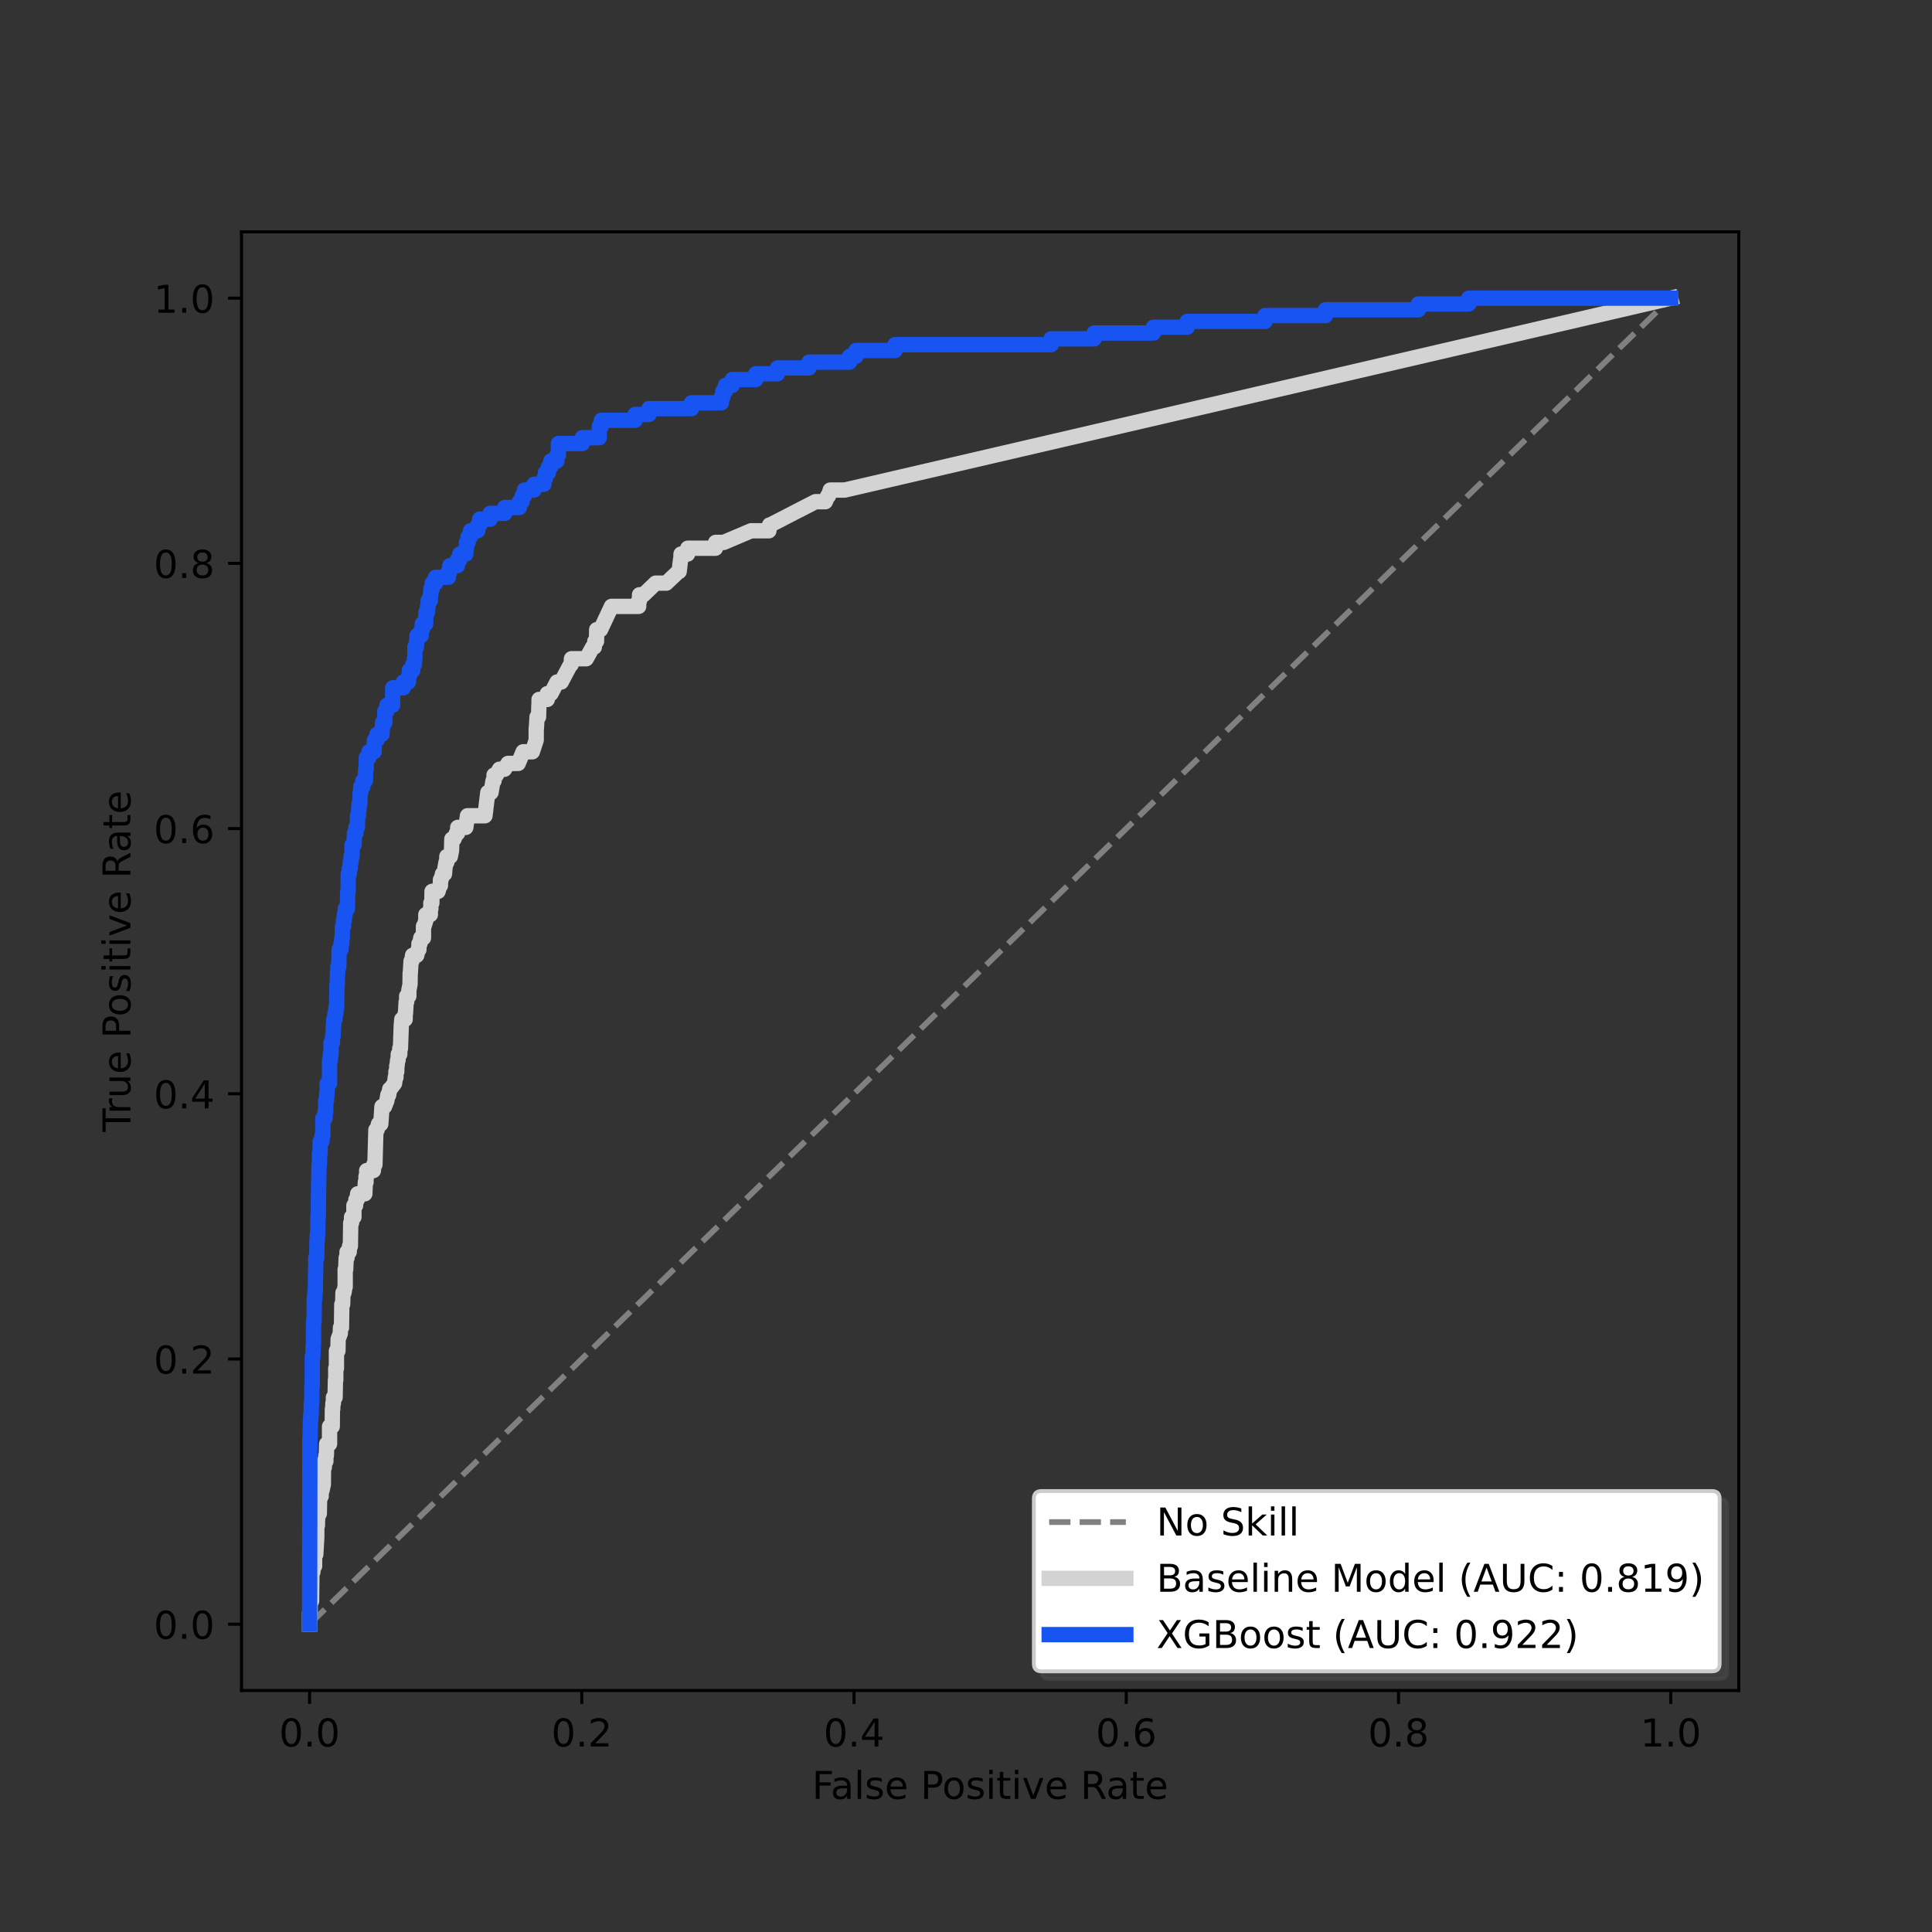 <?xml version="1.0" encoding="utf-8" standalone="no"?>
<!DOCTYPE svg PUBLIC "-//W3C//DTD SVG 1.1//EN"
  "http://www.w3.org/Graphics/SVG/1.1/DTD/svg11.dtd">
<!-- Created with matplotlib (https://matplotlib.org/) -->
<svg height="504pt" version="1.1" viewBox="0 0 504 504" width="504pt" xmlns="http://www.w3.org/2000/svg" xmlns:xlink="http://www.w3.org/1999/xlink">
 <rect x="0" y="0" width="504" height="504" fill="#333333" stroke="none"/>
 <defs>
  <style type="text/css">*{stroke-linecap:butt;stroke-linejoin:round;}</style>
 </defs>
 <g id="figure_1">
  <g id="patch_1">
   <path d="M 0 504 
L 504 504 
L 504 0 
L 0 0 
z
" style="fill:none;"/>
  </g>
  <g id="axes_1">
   <g id="patch_2">
    <path d="M 63 441 
L 453.6 441 
L 453.6 60.48 
L 63 60.48 
z
" style="fill:none;"/>
   </g>
   <g id="matplotlib.axis_1">
    <g id="xtick_1">
     <g id="line2d_1">
      <defs>
       <path d="M 0 0 
L 0 3.5 
" id="m286b137bb7" style="stroke:#000000;stroke-width:0.8;"/>
      </defs>
      <g>
       <use style="stroke:#000000;stroke-width:0.8;" x="80.755" xlink:href="#m286b137bb7" y="441"/>
      </g>
     </g>
     <g id="text_1">
      <!-- 0.0 -->
      <g transform="translate(72.803 455.598)scale(0.1 -0.1)">
       <defs>
        <path d="M 31.781 66.406 
Q 24.172 66.406 20.328 58.906 
Q 16.5 51.422 16.5 36.375 
Q 16.5 21.391 20.328 13.891 
Q 24.172 6.391 31.781 6.391 
Q 39.453 6.391 43.281 13.891 
Q 47.125 21.391 47.125 36.375 
Q 47.125 51.422 43.281 58.906 
Q 39.453 66.406 31.781 66.406 
z
M 31.781 74.219 
Q 44.047 74.219 50.516 64.516 
Q 56.984 54.828 56.984 36.375 
Q 56.984 17.969 50.516 8.266 
Q 44.047 -1.422 31.781 -1.422 
Q 19.531 -1.422 13.062 8.266 
Q 6.594 17.969 6.594 36.375 
Q 6.594 54.828 13.062 64.516 
Q 19.531 74.219 31.781 74.219 
z
" id="DejaVuSans-48"/>
        <path d="M 10.688 12.406 
L 21 12.406 
L 21 0 
L 10.688 0 
z
" id="DejaVuSans-46"/>
       </defs>
       <use xlink:href="#DejaVuSans-48"/>
       <use x="63.623" xlink:href="#DejaVuSans-46"/>
       <use x="95.41" xlink:href="#DejaVuSans-48"/>
      </g>
     </g>
    </g>
    <g id="xtick_2">
     <g id="line2d_2">
      <g>
       <use style="stroke:#000000;stroke-width:0.8;" x="151.773" xlink:href="#m286b137bb7" y="441"/>
      </g>
     </g>
     <g id="text_2">
      <!-- 0.2 -->
      <g transform="translate(143.821 455.598)scale(0.1 -0.1)">
       <defs>
        <path d="M 19.188 8.297 
L 53.609 8.297 
L 53.609 0 
L 7.328 0 
L 7.328 8.297 
Q 12.938 14.109 22.625 23.891 
Q 32.328 33.688 34.812 36.531 
Q 39.547 41.844 41.422 45.531 
Q 43.312 49.219 43.312 52.781 
Q 43.312 58.594 39.234 62.25 
Q 35.156 65.922 28.609 65.922 
Q 23.969 65.922 18.812 64.312 
Q 13.672 62.703 7.812 59.422 
L 7.812 69.391 
Q 13.766 71.781 18.938 73 
Q 24.125 74.219 28.422 74.219 
Q 39.75 74.219 46.484 68.547 
Q 53.219 62.891 53.219 53.422 
Q 53.219 48.922 51.531 44.891 
Q 49.859 40.875 45.406 35.406 
Q 44.188 33.984 37.641 27.219 
Q 31.109 20.453 19.188 8.297 
z
" id="DejaVuSans-50"/>
       </defs>
       <use xlink:href="#DejaVuSans-48"/>
       <use x="63.623" xlink:href="#DejaVuSans-46"/>
       <use x="95.41" xlink:href="#DejaVuSans-50"/>
      </g>
     </g>
    </g>
    <g id="xtick_3">
     <g id="line2d_3">
      <g>
       <use style="stroke:#000000;stroke-width:0.8;" x="222.791" xlink:href="#m286b137bb7" y="441"/>
      </g>
     </g>
     <g id="text_3">
      <!-- 0.4 -->
      <g transform="translate(214.839 455.598)scale(0.1 -0.1)">
       <defs>
        <path d="M 37.797 64.312 
L 12.891 25.391 
L 37.797 25.391 
z
M 35.203 72.906 
L 47.609 72.906 
L 47.609 25.391 
L 58.016 25.391 
L 58.016 17.188 
L 47.609 17.188 
L 47.609 0 
L 37.797 0 
L 37.797 17.188 
L 4.891 17.188 
L 4.891 26.703 
z
" id="DejaVuSans-52"/>
       </defs>
       <use xlink:href="#DejaVuSans-48"/>
       <use x="63.623" xlink:href="#DejaVuSans-46"/>
       <use x="95.41" xlink:href="#DejaVuSans-52"/>
      </g>
     </g>
    </g>
    <g id="xtick_4">
     <g id="line2d_4">
      <g>
       <use style="stroke:#000000;stroke-width:0.8;" x="293.809" xlink:href="#m286b137bb7" y="441"/>
      </g>
     </g>
     <g id="text_4">
      <!-- 0.6 -->
      <g transform="translate(285.858 455.598)scale(0.1 -0.1)">
       <defs>
        <path d="M 33.016 40.375 
Q 26.375 40.375 22.484 35.828 
Q 18.609 31.297 18.609 23.391 
Q 18.609 15.531 22.484 10.953 
Q 26.375 6.391 33.016 6.391 
Q 39.656 6.391 43.531 10.953 
Q 47.406 15.531 47.406 23.391 
Q 47.406 31.297 43.531 35.828 
Q 39.656 40.375 33.016 40.375 
z
M 52.594 71.297 
L 52.594 62.312 
Q 48.875 64.062 45.094 64.984 
Q 41.312 65.922 37.594 65.922 
Q 27.828 65.922 22.672 59.328 
Q 17.531 52.734 16.797 39.406 
Q 19.672 43.656 24.016 45.922 
Q 28.375 48.188 33.594 48.188 
Q 44.578 48.188 50.953 41.516 
Q 57.328 34.859 57.328 23.391 
Q 57.328 12.156 50.688 5.359 
Q 44.047 -1.422 33.016 -1.422 
Q 20.359 -1.422 13.672 8.266 
Q 6.984 17.969 6.984 36.375 
Q 6.984 53.656 15.188 63.938 
Q 23.391 74.219 37.203 74.219 
Q 40.922 74.219 44.703 73.484 
Q 48.484 72.75 52.594 71.297 
z
" id="DejaVuSans-54"/>
       </defs>
       <use xlink:href="#DejaVuSans-48"/>
       <use x="63.623" xlink:href="#DejaVuSans-46"/>
       <use x="95.41" xlink:href="#DejaVuSans-54"/>
      </g>
     </g>
    </g>
    <g id="xtick_5">
     <g id="line2d_5">
      <g>
       <use style="stroke:#000000;stroke-width:0.8;" x="364.827" xlink:href="#m286b137bb7" y="441"/>
      </g>
     </g>
     <g id="text_5">
      <!-- 0.8 -->
      <g transform="translate(356.876 455.598)scale(0.1 -0.1)">
       <defs>
        <path d="M 31.781 34.625 
Q 24.75 34.625 20.719 30.859 
Q 16.703 27.094 16.703 20.516 
Q 16.703 13.922 20.719 10.156 
Q 24.75 6.391 31.781 6.391 
Q 38.812 6.391 42.859 10.172 
Q 46.922 13.969 46.922 20.516 
Q 46.922 27.094 42.891 30.859 
Q 38.875 34.625 31.781 34.625 
z
M 21.922 38.812 
Q 15.578 40.375 12.031 44.719 
Q 8.5 49.078 8.5 55.328 
Q 8.5 64.062 14.719 69.141 
Q 20.953 74.219 31.781 74.219 
Q 42.672 74.219 48.875 69.141 
Q 55.078 64.062 55.078 55.328 
Q 55.078 49.078 51.531 44.719 
Q 48 40.375 41.703 38.812 
Q 48.828 37.156 52.797 32.312 
Q 56.781 27.484 56.781 20.516 
Q 56.781 9.906 50.312 4.234 
Q 43.844 -1.422 31.781 -1.422 
Q 19.734 -1.422 13.25 4.234 
Q 6.781 9.906 6.781 20.516 
Q 6.781 27.484 10.781 32.312 
Q 14.797 37.156 21.922 38.812 
z
M 18.312 54.391 
Q 18.312 48.734 21.844 45.562 
Q 25.391 42.391 31.781 42.391 
Q 38.141 42.391 41.719 45.562 
Q 45.312 48.734 45.312 54.391 
Q 45.312 60.062 41.719 63.234 
Q 38.141 66.406 31.781 66.406 
Q 25.391 66.406 21.844 63.234 
Q 18.312 60.062 18.312 54.391 
z
" id="DejaVuSans-56"/>
       </defs>
       <use xlink:href="#DejaVuSans-48"/>
       <use x="63.623" xlink:href="#DejaVuSans-46"/>
       <use x="95.41" xlink:href="#DejaVuSans-56"/>
      </g>
     </g>
    </g>
    <g id="xtick_6">
     <g id="line2d_6">
      <g>
       <use style="stroke:#000000;stroke-width:0.8;" x="435.845" xlink:href="#m286b137bb7" y="441"/>
      </g>
     </g>
     <g id="text_6">
      <!-- 1.0 -->
      <g transform="translate(427.894 455.598)scale(0.1 -0.1)">
       <defs>
        <path d="M 12.406 8.297 
L 28.516 8.297 
L 28.516 63.922 
L 10.984 60.406 
L 10.984 69.391 
L 28.422 72.906 
L 38.281 72.906 
L 38.281 8.297 
L 54.391 8.297 
L 54.391 0 
L 12.406 0 
z
" id="DejaVuSans-49"/>
       </defs>
       <use xlink:href="#DejaVuSans-49"/>
       <use x="63.623" xlink:href="#DejaVuSans-46"/>
       <use x="95.41" xlink:href="#DejaVuSans-48"/>
      </g>
     </g>
    </g>
    <g id="text_7">
     <!-- False Positive Rate -->
     <g transform="translate(211.834 469.277)scale(0.1 -0.1)">
      <defs>
       <path d="M 9.812 72.906 
L 51.703 72.906 
L 51.703 64.594 
L 19.672 64.594 
L 19.672 43.109 
L 48.578 43.109 
L 48.578 34.812 
L 19.672 34.812 
L 19.672 0 
L 9.812 0 
z
" id="DejaVuSans-70"/>
       <path d="M 34.281 27.484 
Q 23.391 27.484 19.188 25 
Q 14.984 22.516 14.984 16.5 
Q 14.984 11.719 18.141 8.906 
Q 21.297 6.109 26.703 6.109 
Q 34.188 6.109 38.703 11.406 
Q 43.219 16.703 43.219 25.484 
L 43.219 27.484 
z
M 52.203 31.203 
L 52.203 0 
L 43.219 0 
L 43.219 8.297 
Q 40.141 3.328 35.547 0.953 
Q 30.953 -1.422 24.312 -1.422 
Q 15.922 -1.422 10.953 3.297 
Q 6 8.016 6 15.922 
Q 6 25.141 12.172 29.828 
Q 18.359 34.516 30.609 34.516 
L 43.219 34.516 
L 43.219 35.406 
Q 43.219 41.609 39.141 45 
Q 35.062 48.391 27.688 48.391 
Q 23 48.391 18.547 47.266 
Q 14.109 46.141 10.016 43.891 
L 10.016 52.203 
Q 14.938 54.109 19.578 55.047 
Q 24.219 56 28.609 56 
Q 40.484 56 46.344 49.844 
Q 52.203 43.703 52.203 31.203 
z
" id="DejaVuSans-97"/>
       <path d="M 9.422 75.984 
L 18.406 75.984 
L 18.406 0 
L 9.422 0 
z
" id="DejaVuSans-108"/>
       <path d="M 44.281 53.078 
L 44.281 44.578 
Q 40.484 46.531 36.375 47.5 
Q 32.281 48.484 27.875 48.484 
Q 21.188 48.484 17.844 46.438 
Q 14.5 44.391 14.5 40.281 
Q 14.5 37.156 16.891 35.375 
Q 19.281 33.594 26.516 31.984 
L 29.594 31.297 
Q 39.156 29.25 43.188 25.516 
Q 47.219 21.781 47.219 15.094 
Q 47.219 7.469 41.188 3.016 
Q 35.156 -1.422 24.609 -1.422 
Q 20.219 -1.422 15.453 -0.562 
Q 10.688 0.297 5.422 2 
L 5.422 11.281 
Q 10.406 8.688 15.234 7.391 
Q 20.062 6.109 24.812 6.109 
Q 31.156 6.109 34.562 8.281 
Q 37.984 10.453 37.984 14.406 
Q 37.984 18.062 35.516 20.016 
Q 33.062 21.969 24.703 23.781 
L 21.578 24.516 
Q 13.234 26.266 9.516 29.906 
Q 5.812 33.547 5.812 39.891 
Q 5.812 47.609 11.281 51.797 
Q 16.75 56 26.812 56 
Q 31.781 56 36.172 55.266 
Q 40.578 54.547 44.281 53.078 
z
" id="DejaVuSans-115"/>
       <path d="M 56.203 29.594 
L 56.203 25.203 
L 14.891 25.203 
Q 15.484 15.922 20.484 11.062 
Q 25.484 6.203 34.422 6.203 
Q 39.594 6.203 44.453 7.469 
Q 49.312 8.734 54.109 11.281 
L 54.109 2.781 
Q 49.266 0.734 44.188 -0.344 
Q 39.109 -1.422 33.891 -1.422 
Q 20.797 -1.422 13.156 6.188 
Q 5.516 13.812 5.516 26.812 
Q 5.516 40.234 12.766 48.109 
Q 20.016 56 32.328 56 
Q 43.359 56 49.781 48.891 
Q 56.203 41.797 56.203 29.594 
z
M 47.219 32.234 
Q 47.125 39.594 43.094 43.984 
Q 39.062 48.391 32.422 48.391 
Q 24.906 48.391 20.391 44.141 
Q 15.875 39.891 15.188 32.172 
z
" id="DejaVuSans-101"/>
       <path id="DejaVuSans-32"/>
       <path d="M 19.672 64.797 
L 19.672 37.406 
L 32.078 37.406 
Q 38.969 37.406 42.719 40.969 
Q 46.484 44.531 46.484 51.125 
Q 46.484 57.672 42.719 61.234 
Q 38.969 64.797 32.078 64.797 
z
M 9.812 72.906 
L 32.078 72.906 
Q 44.344 72.906 50.609 67.359 
Q 56.891 61.812 56.891 51.125 
Q 56.891 40.328 50.609 34.812 
Q 44.344 29.297 32.078 29.297 
L 19.672 29.297 
L 19.672 0 
L 9.812 0 
z
" id="DejaVuSans-80"/>
       <path d="M 30.609 48.391 
Q 23.391 48.391 19.188 42.75 
Q 14.984 37.109 14.984 27.297 
Q 14.984 17.484 19.156 11.844 
Q 23.344 6.203 30.609 6.203 
Q 37.797 6.203 41.984 11.859 
Q 46.188 17.531 46.188 27.297 
Q 46.188 37.016 41.984 42.703 
Q 37.797 48.391 30.609 48.391 
z
M 30.609 56 
Q 42.328 56 49.016 48.375 
Q 55.719 40.766 55.719 27.297 
Q 55.719 13.875 49.016 6.219 
Q 42.328 -1.422 30.609 -1.422 
Q 18.844 -1.422 12.172 6.219 
Q 5.516 13.875 5.516 27.297 
Q 5.516 40.766 12.172 48.375 
Q 18.844 56 30.609 56 
z
" id="DejaVuSans-111"/>
       <path d="M 9.422 54.688 
L 18.406 54.688 
L 18.406 0 
L 9.422 0 
z
M 9.422 75.984 
L 18.406 75.984 
L 18.406 64.594 
L 9.422 64.594 
z
" id="DejaVuSans-105"/>
       <path d="M 18.312 70.219 
L 18.312 54.688 
L 36.812 54.688 
L 36.812 47.703 
L 18.312 47.703 
L 18.312 18.016 
Q 18.312 11.328 20.141 9.422 
Q 21.969 7.516 27.594 7.516 
L 36.812 7.516 
L 36.812 0 
L 27.594 0 
Q 17.188 0 13.234 3.875 
Q 9.281 7.766 9.281 18.016 
L 9.281 47.703 
L 2.688 47.703 
L 2.688 54.688 
L 9.281 54.688 
L 9.281 70.219 
z
" id="DejaVuSans-116"/>
       <path d="M 2.984 54.688 
L 12.5 54.688 
L 29.594 8.797 
L 46.688 54.688 
L 56.203 54.688 
L 35.688 0 
L 23.484 0 
z
" id="DejaVuSans-118"/>
       <path d="M 44.391 34.188 
Q 47.562 33.109 50.562 29.594 
Q 53.562 26.078 56.594 19.922 
L 66.609 0 
L 56 0 
L 46.688 18.703 
Q 43.062 26.031 39.672 28.422 
Q 36.281 30.812 30.422 30.812 
L 19.672 30.812 
L 19.672 0 
L 9.812 0 
L 9.812 72.906 
L 32.078 72.906 
Q 44.578 72.906 50.734 67.672 
Q 56.891 62.453 56.891 51.906 
Q 56.891 45.016 53.688 40.469 
Q 50.484 35.938 44.391 34.188 
z
M 19.672 64.797 
L 19.672 38.922 
L 32.078 38.922 
Q 39.203 38.922 42.844 42.219 
Q 46.484 45.516 46.484 51.906 
Q 46.484 58.297 42.844 61.547 
Q 39.203 64.797 32.078 64.797 
z
" id="DejaVuSans-82"/>
      </defs>
      <use xlink:href="#DejaVuSans-70"/>
      <use x="48.395" xlink:href="#DejaVuSans-97"/>
      <use x="109.674" xlink:href="#DejaVuSans-108"/>
      <use x="137.457" xlink:href="#DejaVuSans-115"/>
      <use x="189.557" xlink:href="#DejaVuSans-101"/>
      <use x="251.08" xlink:href="#DejaVuSans-32"/>
      <use x="282.867" xlink:href="#DejaVuSans-80"/>
      <use x="339.545" xlink:href="#DejaVuSans-111"/>
      <use x="400.727" xlink:href="#DejaVuSans-115"/>
      <use x="452.826" xlink:href="#DejaVuSans-105"/>
      <use x="480.609" xlink:href="#DejaVuSans-116"/>
      <use x="519.818" xlink:href="#DejaVuSans-105"/>
      <use x="547.602" xlink:href="#DejaVuSans-118"/>
      <use x="606.781" xlink:href="#DejaVuSans-101"/>
      <use x="668.305" xlink:href="#DejaVuSans-32"/>
      <use x="700.092" xlink:href="#DejaVuSans-82"/>
      <use x="767.324" xlink:href="#DejaVuSans-97"/>
      <use x="828.604" xlink:href="#DejaVuSans-116"/>
      <use x="867.812" xlink:href="#DejaVuSans-101"/>
     </g>
    </g>
   </g>
   <g id="matplotlib.axis_2">
    <g id="ytick_1">
     <g id="line2d_7">
      <defs>
       <path d="M 0 0 
L -3.5 0 
" id="m8b97df49e5" style="stroke:#000000;stroke-width:0.8;"/>
      </defs>
      <g>
       <use style="stroke:#000000;stroke-width:0.8;" x="63" xlink:href="#m8b97df49e5" y="423.704"/>
      </g>
     </g>
     <g id="text_8">
      <!-- 0.0 -->
      <g transform="translate(40.097 427.503)scale(0.1 -0.1)">
       <use xlink:href="#DejaVuSans-48"/>
       <use x="63.623" xlink:href="#DejaVuSans-46"/>
       <use x="95.41" xlink:href="#DejaVuSans-48"/>
      </g>
     </g>
    </g>
    <g id="ytick_2">
     <g id="line2d_8">
      <g>
       <use style="stroke:#000000;stroke-width:0.8;" x="63" xlink:href="#m8b97df49e5" y="354.518"/>
      </g>
     </g>
     <g id="text_9">
      <!-- 0.2 -->
      <g transform="translate(40.097 358.317)scale(0.1 -0.1)">
       <use xlink:href="#DejaVuSans-48"/>
       <use x="63.623" xlink:href="#DejaVuSans-46"/>
       <use x="95.41" xlink:href="#DejaVuSans-50"/>
      </g>
     </g>
    </g>
    <g id="ytick_3">
     <g id="line2d_9">
      <g>
       <use style="stroke:#000000;stroke-width:0.8;" x="63" xlink:href="#m8b97df49e5" y="285.333"/>
      </g>
     </g>
     <g id="text_10">
      <!-- 0.4 -->
      <g transform="translate(40.097 289.132)scale(0.1 -0.1)">
       <use xlink:href="#DejaVuSans-48"/>
       <use x="63.623" xlink:href="#DejaVuSans-46"/>
       <use x="95.41" xlink:href="#DejaVuSans-52"/>
      </g>
     </g>
    </g>
    <g id="ytick_4">
     <g id="line2d_10">
      <g>
       <use style="stroke:#000000;stroke-width:0.8;" x="63" xlink:href="#m8b97df49e5" y="216.147"/>
      </g>
     </g>
     <g id="text_11">
      <!-- 0.6 -->
      <g transform="translate(40.097 219.946)scale(0.1 -0.1)">
       <use xlink:href="#DejaVuSans-48"/>
       <use x="63.623" xlink:href="#DejaVuSans-46"/>
       <use x="95.41" xlink:href="#DejaVuSans-54"/>
      </g>
     </g>
    </g>
    <g id="ytick_5">
     <g id="line2d_11">
      <g>
       <use style="stroke:#000000;stroke-width:0.8;" x="63" xlink:href="#m8b97df49e5" y="146.962"/>
      </g>
     </g>
     <g id="text_12">
      <!-- 0.8 -->
      <g transform="translate(40.097 150.761)scale(0.1 -0.1)">
       <use xlink:href="#DejaVuSans-48"/>
       <use x="63.623" xlink:href="#DejaVuSans-46"/>
       <use x="95.41" xlink:href="#DejaVuSans-56"/>
      </g>
     </g>
    </g>
    <g id="ytick_6">
     <g id="line2d_12">
      <g>
       <use style="stroke:#000000;stroke-width:0.8;" x="63" xlink:href="#m8b97df49e5" y="77.776"/>
      </g>
     </g>
     <g id="text_13">
      <!-- 1.0 -->
      <g transform="translate(40.097 81.576)scale(0.1 -0.1)">
       <use xlink:href="#DejaVuSans-49"/>
       <use x="63.623" xlink:href="#DejaVuSans-46"/>
       <use x="95.41" xlink:href="#DejaVuSans-48"/>
      </g>
     </g>
    </g>
    <g id="text_14">
     <!-- True Positive Rate -->
     <g transform="translate(34.017 295.27)rotate(-90)scale(0.1 -0.1)">
      <defs>
       <path d="M -0.297 72.906 
L 61.375 72.906 
L 61.375 64.594 
L 35.5 64.594 
L 35.5 0 
L 25.594 0 
L 25.594 64.594 
L -0.297 64.594 
z
" id="DejaVuSans-84"/>
       <path d="M 41.109 46.297 
Q 39.594 47.172 37.812 47.578 
Q 36.031 48 33.891 48 
Q 26.266 48 22.188 43.047 
Q 18.109 38.094 18.109 28.812 
L 18.109 0 
L 9.078 0 
L 9.078 54.688 
L 18.109 54.688 
L 18.109 46.188 
Q 20.953 51.172 25.484 53.578 
Q 30.031 56 36.531 56 
Q 37.453 56 38.578 55.875 
Q 39.703 55.766 41.062 55.516 
z
" id="DejaVuSans-114"/>
       <path d="M 8.5 21.578 
L 8.5 54.688 
L 17.484 54.688 
L 17.484 21.922 
Q 17.484 14.156 20.5 10.266 
Q 23.531 6.391 29.594 6.391 
Q 36.859 6.391 41.078 11.031 
Q 45.312 15.672 45.312 23.688 
L 45.312 54.688 
L 54.297 54.688 
L 54.297 0 
L 45.312 0 
L 45.312 8.406 
Q 42.047 3.422 37.719 1 
Q 33.406 -1.422 27.688 -1.422 
Q 18.266 -1.422 13.375 4.438 
Q 8.5 10.297 8.5 21.578 
z
M 31.109 56 
z
" id="DejaVuSans-117"/>
      </defs>
      <use xlink:href="#DejaVuSans-84"/>
      <use x="46.334" xlink:href="#DejaVuSans-114"/>
      <use x="87.447" xlink:href="#DejaVuSans-117"/>
      <use x="150.826" xlink:href="#DejaVuSans-101"/>
      <use x="212.35" xlink:href="#DejaVuSans-32"/>
      <use x="244.137" xlink:href="#DejaVuSans-80"/>
      <use x="300.814" xlink:href="#DejaVuSans-111"/>
      <use x="361.996" xlink:href="#DejaVuSans-115"/>
      <use x="414.096" xlink:href="#DejaVuSans-105"/>
      <use x="441.879" xlink:href="#DejaVuSans-116"/>
      <use x="481.088" xlink:href="#DejaVuSans-105"/>
      <use x="508.871" xlink:href="#DejaVuSans-118"/>
      <use x="568.051" xlink:href="#DejaVuSans-101"/>
      <use x="629.574" xlink:href="#DejaVuSans-32"/>
      <use x="661.361" xlink:href="#DejaVuSans-82"/>
      <use x="728.594" xlink:href="#DejaVuSans-97"/>
      <use x="789.873" xlink:href="#DejaVuSans-116"/>
      <use x="829.082" xlink:href="#DejaVuSans-101"/>
     </g>
    </g>
   </g>
   <g id="line2d_13">
    <path clip-path="url(#pb1314b09ad)" d="M 80.755 423.704 
L 435.845 77.776 
" style="fill:none;stroke:#808080;stroke-dasharray:5.55,2.4;stroke-dashoffset:0;stroke-width:1.5;"/>
   </g>
   <g id="line2d_14">
    <path clip-path="url(#pb1314b09ad)" d="M 80.755 423.704 
L 80.755 420.669 
L 80.798 420.669 
L 80.886 420.669 
L 80.93 417.635 
L 81.28 417.635 
L 81.368 410.049 
L 81.631 410.049 
L 81.631 408.531 
L 81.675 408.531 
L 82.069 408.531 
L 82.069 405.497 
L 82.376 405.497 
L 82.639 400.945 
L 82.639 397.911 
L 82.814 397.911 
L 82.814 396.394 
L 82.858 396.394 
L 82.99 394.876 
L 83.297 394.876 
L 83.384 390.325 
L 83.779 390.325 
L 83.779 388.807 
L 83.866 388.807 
L 83.998 388.807 
L 84.348 387.29 
L 84.392 382.739 
L 84.436 382.739 
L 84.611 382.739 
L 84.611 381.221 
L 84.699 381.221 
L 85.006 381.221 
L 85.006 379.704 
L 85.137 379.704 
L 85.225 376.67 
L 85.97 376.67 
L 85.97 372.118 
L 86.058 372.118 
L 86.671 372.118 
L 86.715 367.566 
L 86.803 367.566 
L 86.847 366.049 
L 86.978 366.049 
L 86.978 364.532 
L 87.416 364.532 
L 87.504 359.98 
L 87.592 359.98 
L 87.592 356.946 
L 87.767 356.946 
L 87.767 352.394 
L 87.855 352.394 
L 88.161 352.394 
L 88.205 349.36 
L 88.775 347.842 
L 88.819 346.325 
L 89.082 346.325 
L 89.169 340.256 
L 89.389 340.256 
L 89.476 337.222 
L 89.739 337.222 
L 90.002 335.705 
L 90.046 335.705 
L 90.046 331.153 
L 90.177 331.153 
L 90.309 328.118 
L 90.528 328.118 
L 90.528 326.601 
L 91.098 326.601 
L 91.186 325.084 
L 91.405 325.084 
L 91.492 319.015 
L 91.711 319.015 
L 91.711 317.498 
L 92.325 317.498 
L 92.325 314.463 
L 92.413 314.463 
L 92.763 314.463 
L 92.851 312.946 
L 93.202 312.946 
L 93.289 311.429 
L 95.174 311.429 
L 95.305 308.395 
L 95.481 308.395 
L 95.481 306.877 
L 95.524 306.877 
L 95.656 306.877 
L 95.656 305.36 
L 95.744 305.36 
L 97.409 305.36 
L 97.497 303.843 
L 97.803 303.843 
L 98.066 294.74 
L 98.373 294.74 
L 98.724 293.222 
L 99.337 293.222 
L 99.644 288.671 
L 100.302 288.671 
L 100.915 287.153 
L 101.178 285.636 
L 101.397 285.636 
L 101.66 284.119 
L 101.792 284.119 
L 102.931 282.602 
L 103.107 281.084 
L 103.282 281.084 
L 103.282 279.567 
L 103.37 279.567 
L 103.501 279.567 
L 103.501 278.05 
L 103.589 278.05 
L 103.72 276.533 
L 103.852 276.533 
L 103.895 275.016 
L 104.29 275.016 
L 104.29 273.498 
L 104.465 273.498 
L 104.684 267.429 
L 104.816 265.912 
L 105.692 265.912 
L 105.692 264.395 
L 105.78 264.395 
L 105.955 261.361 
L 106.087 261.361 
L 106.087 259.843 
L 106.131 259.843 
L 106.657 259.843 
L 106.657 258.326 
L 106.963 256.809 
L 107.007 253.774 
L 107.051 253.774 
L 107.226 250.74 
L 107.446 250.74 
L 107.621 249.223 
L 108.717 249.223 
L 109.067 247.706 
L 109.286 247.706 
L 109.286 246.188 
L 109.549 246.188 
L 109.768 244.671 
L 110.47 244.671 
L 110.47 241.637 
L 110.601 241.637 
L 111.083 240.119 
L 111.083 238.602 
L 112.267 238.602 
L 112.267 237.085 
L 112.398 237.085 
L 112.398 235.568 
L 112.661 235.568 
L 112.705 232.533 
L 114.283 232.533 
L 114.721 231.016 
L 114.896 231.016 
L 114.896 229.499 
L 115.072 229.499 
L 115.422 227.982 
L 115.948 227.982 
L 116.08 226.464 
L 116.343 224.947 
L 116.562 224.947 
L 116.562 223.43 
L 117.482 223.43 
L 117.789 221.913 
L 117.876 218.878 
L 118.446 218.878 
L 119.06 217.361 
L 119.367 217.361 
L 119.41 215.844 
L 121.514 215.844 
L 121.952 212.809 
L 126.511 212.809 
L 127.256 206.74 
L 128.088 206.74 
L 128.614 203.706 
L 128.877 203.706 
L 128.877 202.189 
L 129.491 202.189 
L 130.28 200.672 
L 131.595 200.672 
L 132.515 199.154 
L 135.188 199.154 
L 136.459 196.12 
L 138.87 196.12 
L 139.878 193.085 
L 139.878 190.051 
L 139.922 190.051 
L 140.097 187.017 
L 140.492 187.017 
L 140.579 183.982 
L 140.623 183.982 
L 140.623 182.465 
L 142.771 182.465 
L 142.771 180.948 
L 142.858 180.948 
L 143.735 180.948 
L 145.313 177.913 
L 146.408 177.913 
L 148.819 173.362 
L 148.994 173.362 
L 149.082 171.844 
L 152.939 171.844 
L 154.604 168.81 
L 155.042 168.81 
L 155.174 167.293 
L 155.612 167.293 
L 155.656 164.258 
L 156.664 164.258 
L 159.513 158.189 
L 166.613 158.189 
L 166.613 156.672 
L 166.832 156.672 
L 166.832 155.155 
L 167.884 155.155 
L 171.039 152.12 
L 173.8 152.12 
L 177 149.086 
L 177.175 149.086 
L 177.526 146.051 
L 177.613 146.051 
L 177.657 144.534 
L 179.367 144.534 
L 179.41 143.017 
L 186.642 143.017 
L 186.686 141.5 
L 188.789 141.5 
L 195.933 138.465 
L 200.579 138.465 
L 200.754 136.948 
L 200.93 136.948 
L 212.719 130.879 
L 215.305 130.879 
L 215.919 129.362 
L 216.138 129.362 
L 216.576 127.845 
L 220.345 127.845 
L 435.845 77.776 
L 435.845 77.776 
" style="fill:none;stroke:#d3d3d3;stroke-linecap:square;stroke-width:4;"/>
   </g>
   <g id="line2d_15">
    <path clip-path="url(#pb1314b09ad)" d="M 80.755 423.704 
L 80.842 375.152 
L 80.886 375.152 
L 80.974 370.601 
L 81.061 370.601 
L 81.061 369.084 
L 81.193 369.084 
L 81.193 366.049 
L 81.324 366.049 
L 81.368 361.497 
L 81.456 361.497 
L 81.456 353.911 
L 81.631 353.911 
L 81.719 350.877 
L 81.763 350.877 
L 81.806 344.808 
L 81.938 344.808 
L 81.982 338.739 
L 82.113 338.739 
L 82.113 337.222 
L 82.245 337.222 
L 82.332 331.153 
L 82.376 331.153 
L 82.376 328.118 
L 82.639 328.118 
L 82.683 323.567 
L 82.771 323.567 
L 82.771 322.05 
L 82.902 322.05 
L 82.946 317.498 
L 83.034 317.498 
L 83.121 308.395 
L 83.165 308.395 
L 83.209 303.843 
L 83.34 303.843 
L 83.34 300.808 
L 83.516 300.808 
L 83.516 297.774 
L 83.998 297.774 
L 83.998 296.257 
L 84.217 296.257 
L 84.217 291.705 
L 84.787 291.705 
L 84.787 290.188 
L 84.962 290.188 
L 84.962 287.153 
L 85.181 287.153 
L 85.181 285.636 
L 85.313 285.636 
L 85.356 282.602 
L 85.97 282.602 
L 85.97 276.533 
L 86.189 276.533 
L 86.189 275.016 
L 86.364 275.016 
L 86.364 271.981 
L 86.715 271.981 
L 86.715 270.464 
L 86.89 270.464 
L 86.978 267.429 
L 87.066 267.429 
L 87.066 265.912 
L 87.373 265.912 
L 87.373 264.395 
L 87.635 264.395 
L 87.635 262.878 
L 87.811 262.878 
L 87.898 256.809 
L 87.986 256.809 
L 88.03 253.774 
L 88.118 253.774 
L 88.118 252.257 
L 88.381 252.257 
L 88.468 247.706 
L 88.95 247.706 
L 88.95 246.188 
L 89.169 246.188 
L 89.169 244.671 
L 89.301 244.671 
L 89.345 241.637 
L 89.608 241.637 
L 89.608 240.119 
L 89.827 240.119 
L 89.827 238.602 
L 90.046 238.602 
L 90.046 237.085 
L 90.616 237.085 
L 90.703 232.533 
L 90.835 232.533 
L 90.835 227.982 
L 91.142 227.982 
L 91.142 226.464 
L 91.361 226.464 
L 91.361 224.947 
L 91.58 224.947 
L 91.58 223.43 
L 91.843 223.43 
L 91.843 220.396 
L 92.369 220.396 
L 92.457 217.361 
L 92.851 217.361 
L 92.851 215.844 
L 93.245 215.844 
L 93.245 212.809 
L 93.508 212.809 
L 93.508 211.292 
L 93.64 211.292 
L 93.64 209.775 
L 93.859 209.775 
L 93.947 206.74 
L 94.122 206.74 
L 94.122 205.223 
L 94.648 205.223 
L 94.648 203.706 
L 95.305 203.706 
L 95.393 200.672 
L 95.524 200.672 
L 95.568 197.637 
L 96.226 197.637 
L 96.226 196.12 
L 97.584 196.12 
L 97.672 193.085 
L 98.329 193.085 
L 98.329 191.568 
L 99.644 191.568 
L 99.644 190.051 
L 99.776 190.051 
L 99.776 188.534 
L 100.389 188.534 
L 100.389 185.499 
L 100.915 185.499 
L 100.915 183.982 
L 102.405 183.982 
L 102.449 179.43 
L 105.21 179.43 
L 105.21 177.913 
L 106.569 177.913 
L 106.569 176.396 
L 106.788 176.396 
L 106.788 174.879 
L 107.665 174.879 
L 107.665 173.362 
L 108.103 173.362 
L 108.103 171.844 
L 108.234 171.844 
L 108.234 168.81 
L 108.629 168.81 
L 108.629 167.293 
L 108.804 167.293 
L 108.804 165.775 
L 109.9 165.775 
L 109.9 164.258 
L 110.163 164.258 
L 110.163 162.741 
L 111.039 162.741 
L 111.127 159.707 
L 111.521 159.707 
L 111.521 158.189 
L 111.697 158.189 
L 111.697 156.672 
L 112.267 156.672 
L 112.267 155.155 
L 112.398 155.155 
L 112.398 153.638 
L 112.749 153.638 
L 112.749 152.12 
L 113.625 152.12 
L 113.625 150.603 
L 116.956 150.603 
L 116.956 149.086 
L 117.351 149.086 
L 117.351 147.569 
L 119.323 147.569 
L 119.323 146.051 
L 119.936 146.051 
L 119.936 144.534 
L 121.514 144.534 
L 121.514 143.017 
L 121.689 143.017 
L 121.689 141.5 
L 122.128 141.5 
L 122.128 139.983 
L 122.741 139.983 
L 122.741 138.465 
L 124.626 138.465 
L 124.626 136.948 
L 125.152 136.948 
L 125.152 135.431 
L 127.869 135.431 
L 127.869 133.914 
L 131.682 133.914 
L 131.682 132.396 
L 135.495 132.396 
L 135.495 130.879 
L 136.196 130.879 
L 136.196 129.362 
L 136.81 129.362 
L 136.81 127.845 
L 139.308 127.845 
L 139.308 126.328 
L 141.894 126.328 
L 141.894 124.81 
L 142.288 124.81 
L 142.288 123.293 
L 143.077 123.293 
L 143.077 121.776 
L 143.691 121.776 
L 143.691 120.259 
L 145.269 120.259 
L 145.269 118.741 
L 145.663 118.741 
L 145.663 115.707 
L 151.887 115.707 
L 151.887 114.19 
L 156.313 114.19 
L 156.357 111.155 
L 156.883 111.155 
L 156.883 109.638 
L 165.692 109.638 
L 165.692 108.121 
L 169.286 108.121 
L 169.286 106.604 
L 180.375 106.604 
L 180.375 105.086 
L 188.176 105.086 
L 188.176 103.569 
L 188.57 103.569 
L 188.57 102.052 
L 189.228 102.052 
L 189.228 100.535 
L 191.025 100.535 
L 191.025 99.018 
L 197.161 99.018 
L 197.161 97.5 
L 202.814 97.5 
L 202.814 95.983 
L 211.054 95.983 
L 211.054 94.466 
L 221.616 94.466 
L 221.616 92.949 
L 221.704 92.949 
L 223.282 92.949 
L 223.282 91.431 
L 233.494 91.431 
L 233.494 89.914 
L 274.209 89.914 
L 274.209 88.397 
L 285.429 88.397 
L 285.429 86.88 
L 300.9 86.88 
L 300.9 85.362 
L 309.71 85.362 
L 309.71 83.845 
L 330.002 83.845 
L 330.002 82.328 
L 345.78 82.328 
L 345.78 80.811 
L 370.016 80.811 
L 370.016 79.294 
L 383.165 79.294 
L 383.165 77.776 
L 435.845 77.776 
L 435.845 77.776 
" style="fill:none;stroke:#1754f1;stroke-linecap:square;stroke-width:4;"/>
   </g>
   <g id="patch_3">
    <path d="M 63 441 
L 63 60.48 
" style="fill:none;stroke:#000000;stroke-linecap:square;stroke-linejoin:miter;stroke-width:0.8;"/>
   </g>
   <g id="patch_4">
    <path d="M 453.6 441 
L 453.6 60.48 
" style="fill:none;stroke:#000000;stroke-linecap:square;stroke-linejoin:miter;stroke-width:0.8;"/>
   </g>
   <g id="patch_5">
    <path d="M 63 441 
L 453.6 441 
" style="fill:none;stroke:#000000;stroke-linecap:square;stroke-linejoin:miter;stroke-width:0.8;"/>
   </g>
   <g id="patch_6">
    <path d="M 63 60.48 
L 453.6 60.48 
" style="fill:none;stroke:#000000;stroke-linecap:square;stroke-linejoin:miter;stroke-width:0.8;"/>
   </g>
   <g id="legend_1">
    <g id="patch_7">
     <path d="M 273.698 438 
L 448.6 438 
Q 450.6 438 450.6 436 
L 450.6 392.966 
Q 450.6 390.966 448.6 390.966 
L 273.698 390.966 
Q 271.698 390.966 271.698 392.966 
L 271.698 436 
Q 271.698 438 273.698 438 
z
" style="fill:#4c4c4c;opacity:0.5;stroke:#4c4c4c;stroke-linejoin:miter;"/>
    </g>
    <g id="patch_8">
     <path d="M 271.698 436 
L 446.6 436 
Q 448.6 436 448.6 434 
L 448.6 390.966 
Q 448.6 388.966 446.6 388.966 
L 271.698 388.966 
Q 269.698 388.966 269.698 390.966 
L 269.698 434 
Q 269.698 436 271.698 436 
z
" style="fill:#ffffff;stroke:#cccccc;stroke-linejoin:miter;"/>
    </g>
    <g id="line2d_16">
     <path d="M 273.698 397.064 
L 293.698 397.064 
" style="fill:none;stroke:#808080;stroke-dasharray:5.55,2.4;stroke-dashoffset:0;stroke-width:1.5;"/>
    </g>
    <g id="line2d_17"/>
    <g id="text_15">
     <!-- No Skill -->
     <g transform="translate(301.698 400.564)scale(0.1 -0.1)">
      <defs>
       <path d="M 9.812 72.906 
L 23.094 72.906 
L 55.422 11.922 
L 55.422 72.906 
L 64.984 72.906 
L 64.984 0 
L 51.703 0 
L 19.391 60.984 
L 19.391 0 
L 9.812 0 
z
" id="DejaVuSans-78"/>
       <path d="M 53.516 70.516 
L 53.516 60.891 
Q 47.906 63.578 42.922 64.891 
Q 37.938 66.219 33.297 66.219 
Q 25.25 66.219 20.875 63.094 
Q 16.5 59.969 16.5 54.203 
Q 16.5 49.359 19.406 46.891 
Q 22.312 44.438 30.422 42.922 
L 36.375 41.703 
Q 47.406 39.594 52.656 34.297 
Q 57.906 29 57.906 20.125 
Q 57.906 9.516 50.797 4.047 
Q 43.703 -1.422 29.984 -1.422 
Q 24.812 -1.422 18.969 -0.25 
Q 13.141 0.922 6.891 3.219 
L 6.891 13.375 
Q 12.891 10.016 18.656 8.297 
Q 24.422 6.594 29.984 6.594 
Q 38.422 6.594 43.016 9.906 
Q 47.609 13.234 47.609 19.391 
Q 47.609 24.75 44.312 27.781 
Q 41.016 30.812 33.5 32.328 
L 27.484 33.5 
Q 16.453 35.688 11.516 40.375 
Q 6.594 45.062 6.594 53.422 
Q 6.594 63.094 13.406 68.656 
Q 20.219 74.219 32.172 74.219 
Q 37.312 74.219 42.625 73.281 
Q 47.953 72.359 53.516 70.516 
z
" id="DejaVuSans-83"/>
       <path d="M 9.078 75.984 
L 18.109 75.984 
L 18.109 31.109 
L 44.922 54.688 
L 56.391 54.688 
L 27.391 29.109 
L 57.625 0 
L 45.906 0 
L 18.109 26.703 
L 18.109 0 
L 9.078 0 
z
" id="DejaVuSans-107"/>
      </defs>
      <use xlink:href="#DejaVuSans-78"/>
      <use x="74.805" xlink:href="#DejaVuSans-111"/>
      <use x="135.986" xlink:href="#DejaVuSans-32"/>
      <use x="167.773" xlink:href="#DejaVuSans-83"/>
      <use x="231.25" xlink:href="#DejaVuSans-107"/>
      <use x="289.16" xlink:href="#DejaVuSans-105"/>
      <use x="316.943" xlink:href="#DejaVuSans-108"/>
      <use x="344.727" xlink:href="#DejaVuSans-108"/>
     </g>
    </g>
    <g id="line2d_18">
     <path d="M 273.698 411.742 
L 293.698 411.742 
" style="fill:none;stroke:#d3d3d3;stroke-linecap:square;stroke-width:4;"/>
    </g>
    <g id="line2d_19"/>
    <g id="text_16">
     <!-- Baseline Model (AUC: 0.819) -->
     <g transform="translate(301.698 415.242)scale(0.1 -0.1)">
      <defs>
       <path d="M 19.672 34.812 
L 19.672 8.109 
L 35.5 8.109 
Q 43.453 8.109 47.281 11.406 
Q 51.125 14.703 51.125 21.484 
Q 51.125 28.328 47.281 31.562 
Q 43.453 34.812 35.5 34.812 
z
M 19.672 64.797 
L 19.672 42.828 
L 34.281 42.828 
Q 41.5 42.828 45.031 45.531 
Q 48.578 48.25 48.578 53.812 
Q 48.578 59.328 45.031 62.062 
Q 41.5 64.797 34.281 64.797 
z
M 9.812 72.906 
L 35.016 72.906 
Q 46.297 72.906 52.391 68.219 
Q 58.5 63.531 58.5 54.891 
Q 58.5 48.188 55.375 44.234 
Q 52.25 40.281 46.188 39.312 
Q 53.469 37.75 57.5 32.781 
Q 61.531 27.828 61.531 20.406 
Q 61.531 10.641 54.891 5.312 
Q 48.25 0 35.984 0 
L 9.812 0 
z
" id="DejaVuSans-66"/>
       <path d="M 54.891 33.016 
L 54.891 0 
L 45.906 0 
L 45.906 32.719 
Q 45.906 40.484 42.875 44.328 
Q 39.844 48.188 33.797 48.188 
Q 26.516 48.188 22.312 43.547 
Q 18.109 38.922 18.109 30.906 
L 18.109 0 
L 9.078 0 
L 9.078 54.688 
L 18.109 54.688 
L 18.109 46.188 
Q 21.344 51.125 25.703 53.562 
Q 30.078 56 35.797 56 
Q 45.219 56 50.047 50.172 
Q 54.891 44.344 54.891 33.016 
z
" id="DejaVuSans-110"/>
       <path d="M 9.812 72.906 
L 24.516 72.906 
L 43.109 23.297 
L 61.812 72.906 
L 76.516 72.906 
L 76.516 0 
L 66.891 0 
L 66.891 64.016 
L 48.094 14.016 
L 38.188 14.016 
L 19.391 64.016 
L 19.391 0 
L 9.812 0 
z
" id="DejaVuSans-77"/>
       <path d="M 45.406 46.391 
L 45.406 75.984 
L 54.391 75.984 
L 54.391 0 
L 45.406 0 
L 45.406 8.203 
Q 42.578 3.328 38.25 0.953 
Q 33.938 -1.422 27.875 -1.422 
Q 17.969 -1.422 11.734 6.484 
Q 5.516 14.406 5.516 27.297 
Q 5.516 40.188 11.734 48.094 
Q 17.969 56 27.875 56 
Q 33.938 56 38.25 53.625 
Q 42.578 51.266 45.406 46.391 
z
M 14.797 27.297 
Q 14.797 17.391 18.875 11.75 
Q 22.953 6.109 30.078 6.109 
Q 37.203 6.109 41.297 11.75 
Q 45.406 17.391 45.406 27.297 
Q 45.406 37.203 41.297 42.844 
Q 37.203 48.484 30.078 48.484 
Q 22.953 48.484 18.875 42.844 
Q 14.797 37.203 14.797 27.297 
z
" id="DejaVuSans-100"/>
       <path d="M 31 75.875 
Q 24.469 64.656 21.281 53.656 
Q 18.109 42.672 18.109 31.391 
Q 18.109 20.125 21.312 9.062 
Q 24.516 -2 31 -13.188 
L 23.188 -13.188 
Q 15.875 -1.703 12.234 9.375 
Q 8.594 20.453 8.594 31.391 
Q 8.594 42.281 12.203 53.312 
Q 15.828 64.359 23.188 75.875 
z
" id="DejaVuSans-40"/>
       <path d="M 34.188 63.188 
L 20.797 26.906 
L 47.609 26.906 
z
M 28.609 72.906 
L 39.797 72.906 
L 67.578 0 
L 57.328 0 
L 50.688 18.703 
L 17.828 18.703 
L 11.188 0 
L 0.781 0 
z
" id="DejaVuSans-65"/>
       <path d="M 8.688 72.906 
L 18.609 72.906 
L 18.609 28.609 
Q 18.609 16.891 22.844 11.734 
Q 27.094 6.594 36.625 6.594 
Q 46.094 6.594 50.344 11.734 
Q 54.594 16.891 54.594 28.609 
L 54.594 72.906 
L 64.5 72.906 
L 64.5 27.391 
Q 64.5 13.141 57.438 5.859 
Q 50.391 -1.422 36.625 -1.422 
Q 22.797 -1.422 15.734 5.859 
Q 8.688 13.141 8.688 27.391 
z
" id="DejaVuSans-85"/>
       <path d="M 64.406 67.281 
L 64.406 56.891 
Q 59.422 61.531 53.781 63.812 
Q 48.141 66.109 41.797 66.109 
Q 29.297 66.109 22.656 58.469 
Q 16.016 50.828 16.016 36.375 
Q 16.016 21.969 22.656 14.328 
Q 29.297 6.688 41.797 6.688 
Q 48.141 6.688 53.781 8.984 
Q 59.422 11.281 64.406 15.922 
L 64.406 5.609 
Q 59.234 2.094 53.438 0.328 
Q 47.656 -1.422 41.219 -1.422 
Q 24.656 -1.422 15.125 8.703 
Q 5.609 18.844 5.609 36.375 
Q 5.609 53.953 15.125 64.078 
Q 24.656 74.219 41.219 74.219 
Q 47.75 74.219 53.531 72.484 
Q 59.328 70.75 64.406 67.281 
z
" id="DejaVuSans-67"/>
       <path d="M 11.719 12.406 
L 22.016 12.406 
L 22.016 0 
L 11.719 0 
z
M 11.719 51.703 
L 22.016 51.703 
L 22.016 39.312 
L 11.719 39.312 
z
" id="DejaVuSans-58"/>
       <path d="M 10.984 1.516 
L 10.984 10.5 
Q 14.703 8.734 18.5 7.812 
Q 22.312 6.891 25.984 6.891 
Q 35.75 6.891 40.891 13.453 
Q 46.047 20.016 46.781 33.406 
Q 43.953 29.203 39.594 26.953 
Q 35.25 24.703 29.984 24.703 
Q 19.047 24.703 12.672 31.312 
Q 6.297 37.938 6.297 49.422 
Q 6.297 60.641 12.938 67.422 
Q 19.578 74.219 30.609 74.219 
Q 43.266 74.219 49.922 64.516 
Q 56.594 54.828 56.594 36.375 
Q 56.594 19.141 48.406 8.859 
Q 40.234 -1.422 26.422 -1.422 
Q 22.703 -1.422 18.891 -0.688 
Q 15.094 0.047 10.984 1.516 
z
M 30.609 32.422 
Q 37.25 32.422 41.125 36.953 
Q 45.016 41.5 45.016 49.422 
Q 45.016 57.281 41.125 61.844 
Q 37.25 66.406 30.609 66.406 
Q 23.969 66.406 20.094 61.844 
Q 16.219 57.281 16.219 49.422 
Q 16.219 41.5 20.094 36.953 
Q 23.969 32.422 30.609 32.422 
z
" id="DejaVuSans-57"/>
       <path d="M 8.016 75.875 
L 15.828 75.875 
Q 23.141 64.359 26.781 53.312 
Q 30.422 42.281 30.422 31.391 
Q 30.422 20.453 26.781 9.375 
Q 23.141 -1.703 15.828 -13.188 
L 8.016 -13.188 
Q 14.5 -2 17.703 9.062 
Q 20.906 20.125 20.906 31.391 
Q 20.906 42.672 17.703 53.656 
Q 14.5 64.656 8.016 75.875 
z
" id="DejaVuSans-41"/>
      </defs>
      <use xlink:href="#DejaVuSans-66"/>
      <use x="68.604" xlink:href="#DejaVuSans-97"/>
      <use x="129.883" xlink:href="#DejaVuSans-115"/>
      <use x="181.982" xlink:href="#DejaVuSans-101"/>
      <use x="243.506" xlink:href="#DejaVuSans-108"/>
      <use x="271.289" xlink:href="#DejaVuSans-105"/>
      <use x="299.072" xlink:href="#DejaVuSans-110"/>
      <use x="362.451" xlink:href="#DejaVuSans-101"/>
      <use x="423.975" xlink:href="#DejaVuSans-32"/>
      <use x="455.762" xlink:href="#DejaVuSans-77"/>
      <use x="542.041" xlink:href="#DejaVuSans-111"/>
      <use x="603.223" xlink:href="#DejaVuSans-100"/>
      <use x="666.699" xlink:href="#DejaVuSans-101"/>
      <use x="728.223" xlink:href="#DejaVuSans-108"/>
      <use x="756.006" xlink:href="#DejaVuSans-32"/>
      <use x="787.793" xlink:href="#DejaVuSans-40"/>
      <use x="826.807" xlink:href="#DejaVuSans-65"/>
      <use x="895.215" xlink:href="#DejaVuSans-85"/>
      <use x="968.408" xlink:href="#DejaVuSans-67"/>
      <use x="1038.232" xlink:href="#DejaVuSans-58"/>
      <use x="1071.924" xlink:href="#DejaVuSans-32"/>
      <use x="1103.711" xlink:href="#DejaVuSans-48"/>
      <use x="1167.334" xlink:href="#DejaVuSans-46"/>
      <use x="1199.121" xlink:href="#DejaVuSans-56"/>
      <use x="1262.744" xlink:href="#DejaVuSans-49"/>
      <use x="1326.367" xlink:href="#DejaVuSans-57"/>
      <use x="1389.99" xlink:href="#DejaVuSans-41"/>
     </g>
    </g>
    <g id="line2d_20">
     <path d="M 273.698 426.42 
L 293.698 426.42 
" style="fill:none;stroke:#1754f1;stroke-linecap:square;stroke-width:4;"/>
    </g>
    <g id="line2d_21"/>
    <g id="text_17">
     <!-- XGBoost (AUC: 0.922) -->
     <g transform="translate(301.698 429.92)scale(0.1 -0.1)">
      <defs>
       <path d="M 6.297 72.906 
L 16.891 72.906 
L 35.016 45.797 
L 53.219 72.906 
L 63.812 72.906 
L 40.375 37.891 
L 65.375 0 
L 54.781 0 
L 34.281 31 
L 13.625 0 
L 2.984 0 
L 29 38.922 
z
" id="DejaVuSans-88"/>
       <path d="M 59.516 10.406 
L 59.516 29.984 
L 43.406 29.984 
L 43.406 38.094 
L 69.281 38.094 
L 69.281 6.781 
Q 63.578 2.734 56.688 0.656 
Q 49.812 -1.422 42 -1.422 
Q 24.906 -1.422 15.25 8.562 
Q 5.609 18.562 5.609 36.375 
Q 5.609 54.25 15.25 64.234 
Q 24.906 74.219 42 74.219 
Q 49.125 74.219 55.547 72.453 
Q 61.969 70.703 67.391 67.281 
L 67.391 56.781 
Q 61.922 61.422 55.766 63.766 
Q 49.609 66.109 42.828 66.109 
Q 29.438 66.109 22.719 58.641 
Q 16.016 51.172 16.016 36.375 
Q 16.016 21.625 22.719 14.156 
Q 29.438 6.688 42.828 6.688 
Q 48.047 6.688 52.141 7.594 
Q 56.25 8.5 59.516 10.406 
z
" id="DejaVuSans-71"/>
      </defs>
      <use xlink:href="#DejaVuSans-88"/>
      <use x="68.506" xlink:href="#DejaVuSans-71"/>
      <use x="145.996" xlink:href="#DejaVuSans-66"/>
      <use x="214.6" xlink:href="#DejaVuSans-111"/>
      <use x="275.781" xlink:href="#DejaVuSans-111"/>
      <use x="336.963" xlink:href="#DejaVuSans-115"/>
      <use x="389.062" xlink:href="#DejaVuSans-116"/>
      <use x="428.271" xlink:href="#DejaVuSans-32"/>
      <use x="460.059" xlink:href="#DejaVuSans-40"/>
      <use x="499.072" xlink:href="#DejaVuSans-65"/>
      <use x="567.48" xlink:href="#DejaVuSans-85"/>
      <use x="640.674" xlink:href="#DejaVuSans-67"/>
      <use x="710.498" xlink:href="#DejaVuSans-58"/>
      <use x="744.189" xlink:href="#DejaVuSans-32"/>
      <use x="775.977" xlink:href="#DejaVuSans-48"/>
      <use x="839.6" xlink:href="#DejaVuSans-46"/>
      <use x="871.387" xlink:href="#DejaVuSans-57"/>
      <use x="935.01" xlink:href="#DejaVuSans-50"/>
      <use x="998.633" xlink:href="#DejaVuSans-50"/>
      <use x="1062.256" xlink:href="#DejaVuSans-41"/>
     </g>
    </g>
   </g>
  </g>
 </g>
 <defs>
  <clipPath id="pb1314b09ad">
   <rect height="380.52" width="390.6" x="63" y="60.48"/>
  </clipPath>
 </defs>
</svg>
